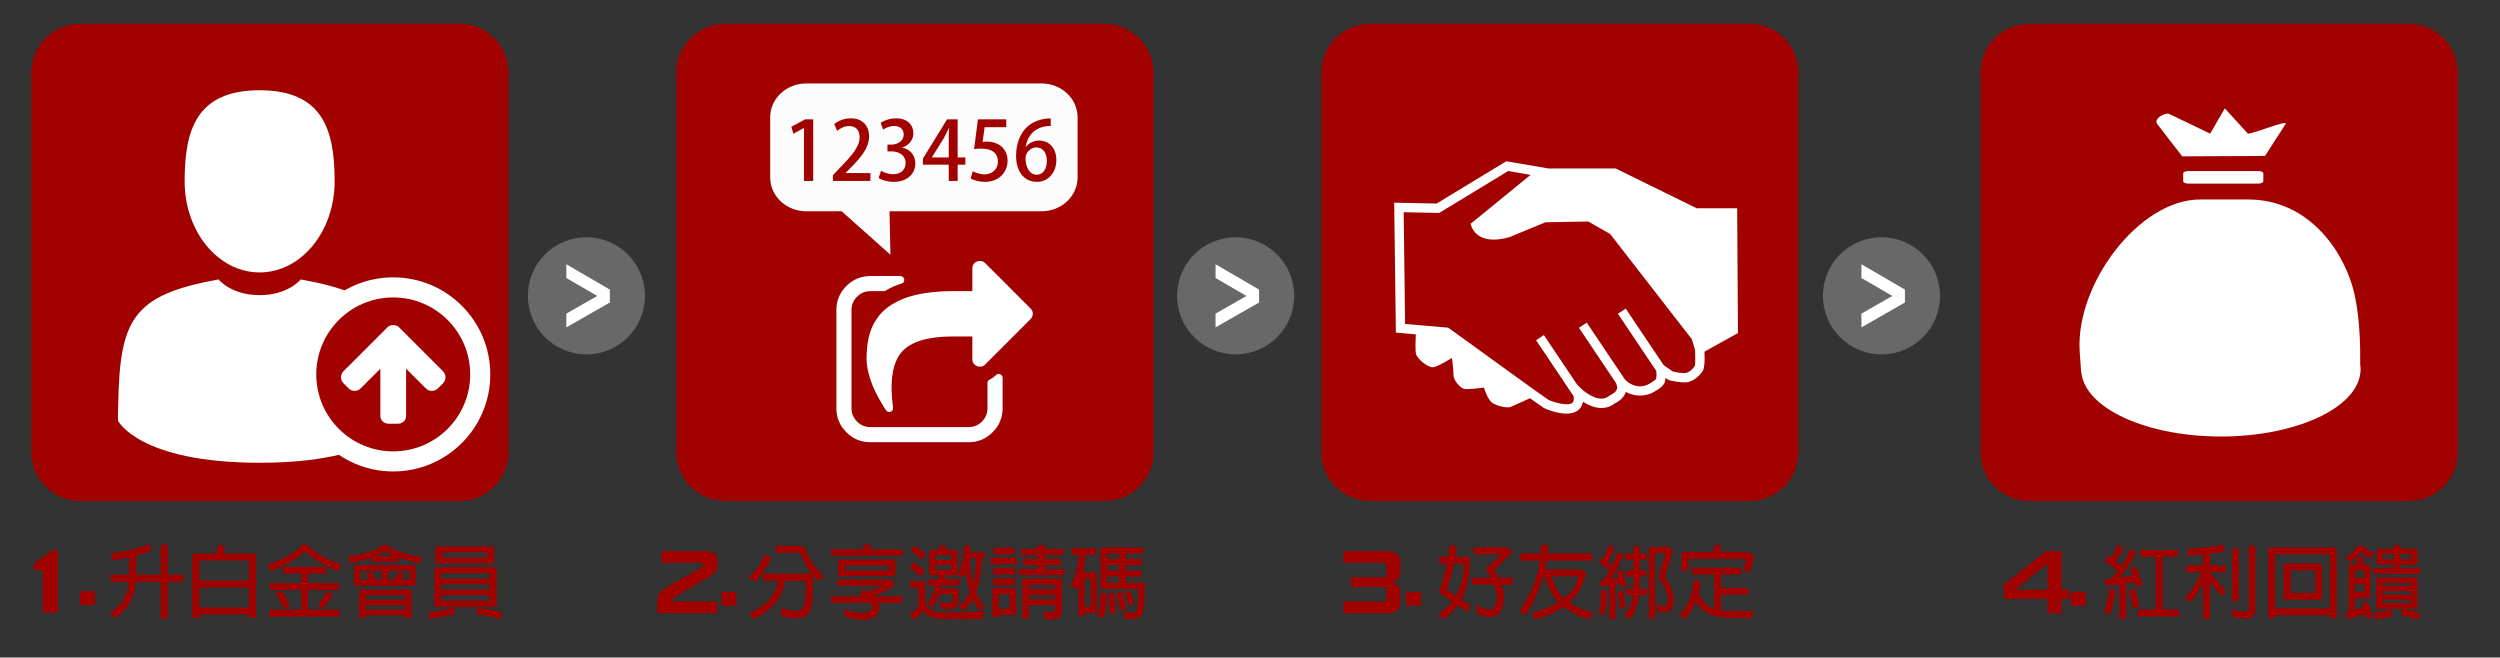 <?xml version="1.0" encoding="utf-8"?>
<!-- Generator: Adobe Illustrator 16.0.0, SVG Export Plug-In . SVG Version: 6.00 Build 0)  -->
<svg version="1.2" baseProfile="tiny" id="圖層_1"
	 xmlns="http://www.w3.org/2000/svg" xmlns:xlink="http://www.w3.org/1999/xlink" x="0px" y="0px" width="747.051px"
	 height="196.49px" viewBox="0 0 747.051 196.49" xml:space="preserve">
<rect x="0" y="0" width="747.051" height="196.49" fill="#333333" stroke="none"/>
<g>
	<path fill="#A10200" d="M151.953,135.087c0,8.078-6.55,14.626-14.626,14.626H23.974c-8.077,0-14.625-6.548-14.625-14.626V21.734
		c0-8.078,6.548-14.626,14.625-14.626h113.354c8.076,0,14.626,6.548,14.626,14.626L151.953,135.087L151.953,135.087z"/>
</g>
<g>
	<path fill="#A10200" d="M344.693,135.087c0,8.078-6.549,14.626-14.626,14.626H216.715c-8.076,0-14.627-6.548-14.627-14.626V21.734
		c0-8.078,6.551-14.626,14.627-14.626h113.354c8.077,0,14.626,6.548,14.626,14.626L344.693,135.087L344.693,135.087z"/>
</g>
<g>
	<path fill="#A10200" d="M537.434,135.086c0,8.078-6.548,14.626-14.626,14.626H409.454c-8.076,0-14.626-6.549-14.626-14.626V21.733
		c0-8.078,6.55-14.625,14.626-14.625h113.354c8.078,0,14.626,6.548,14.626,14.625L537.434,135.086L537.434,135.086z"/>
</g>
<g>
	<circle fill="#686868" cx="175.233" cy="88.398" r="17.5"/>
	<g>
		<path fill="#FFFFFF" d="M169.233,97.831v-4.109l9.232-5.286l-9.232-5.363v-4.106l12.998,7.57v3.856L169.233,97.831z"/>
	</g>
</g>
<g>
	<circle fill="#686868" cx="369.233" cy="88.398" r="17.5"/>
	<g>
		<path fill="#FFFFFF" d="M363.233,97.831v-4.109l9.233-5.286l-9.233-5.363v-4.106l12.998,7.57v3.856L363.233,97.831z"/>
	</g>
</g>
<g>
	<path fill="#A10200" d="M734.434,135.086c0,8.078-6.548,14.626-14.626,14.626H606.454c-8.076,0-14.626-6.549-14.626-14.626V21.733
		c0-8.078,6.55-14.625,14.626-14.625h113.354c8.078,0,14.626,6.548,14.626,14.625L734.434,135.086L734.434,135.086z"/>
	<g>
		<g>
			<path fill="#FFFFFF" d="M653.771,51.125c-0.774,0-1.4,0.334-1.4,0.744v2.242c0,0.409,0.626,0.745,1.4,0.745h21.16
				c0.772,0,1.4-0.336,1.4-0.745v-2.242c0-0.41-0.628-0.744-1.4-0.744H653.771z"/>
			<path fill="#FFFFFF" d="M652.089,46.717l24.751-0.118l6.123-9.532c0.94-1.468-9.43,2.865-11.263,2.865l-6.879-7.551l-4.378,7.551
				l-12.479-5.994c-1.831,0-4.404,1.74-3.331,3.129L652.089,46.717z"/>
			<path fill="#FFFFFF" d="M705.279,109.012c0.076-6.155-0.191-13.79-1.535-20.286c-2.771-13.407-13.789-29.114-31.846-29.114
				H657.38c-18.059,0-37.139,25.131-35.936,45.291c0.056,0.974,0.414,5.745,0.466,6.571c0.017-0.051,0.041-0.1,0.06-0.148
				c0.109,1.151,0.431,2.275,0.931,3.369c2.892,6.321,11.962,11.52,24.02,14.062c5.122,1.079,10.777,1.684,16.729,1.684
				c5.956,0,11.614-0.604,16.742-1.684c13.636-2.878,23.458-9.154,24.822-16.605c0.107-0.589,0.176-1.188,0.176-1.785
				C705.389,109.907,705.342,109.459,705.279,109.012z"/>
		</g>
	</g>
</g>
<g>
	<circle fill="#686868" cx="562.233" cy="88.398" r="17.5"/>
	<g>
		<path fill="#FFFFFF" d="M556.233,97.831v-4.109l9.233-5.286l-9.233-5.363v-4.106l12.998,7.57v3.856L556.233,97.831z"/>
	</g>
</g>
<g>
	<path fill="#FFFFFF" d="M519.336,99.522L519.1,62.23h-12.107l-24.218-11.894h-20.147l-12.515-2.158l-20.817,12.646l-12.678-0.26
		l0.499,38.824l5.956,0.515c-0.079,1.679-0.206,4.825,0.073,5.888c0.393,1.499,3.494,3.957,4.891,3.964
		c1.399,0.02,5.826-2.797,5.826-2.797s0.531,3.877,0.46,5.127c-0.074,1.261,1.934,4.18,3.725,4.198
		c1.799,0.021,5.367-0.468,5.367-0.468s1.074,3.405,2.322,4.421c1.241,1.031,4.654,1.778,5.591,1.402
		c0.657-0.262,3.95-1.761,5.848-2.639c2.341,1.67,3.938,2.789,4.188,2.93c0.661,0.369,3.911,1.669,6.74,1.669l0,0
		c1.89,0,3.272-0.57,4.135-1.694c0.392-0.526,0.658-1.148,0.771-1.857c1.489,0.956,3.473,1.872,5.532,1.872
		c1.498,0,2.853-0.467,4.023-1.399c0.653-0.304,2.455-1.265,3.176-3.137c0.03-0.096,0.063-0.188,0.105-0.277
		c1.84,1.035,4.624,1.634,7.541,0.439c0.696-0.342,3.074-1.544,3.863-2.882c0.274-0.479,0.408-1.094,0.494-1.718l0.764,0.523
		l0.438,0.208c0.124,0.028,3.78,0.872,5.55,0.476c2.064-0.471,3.761-2.338,4.403-3.476c0.411-0.725,0.552-2.62,0.445-5.599
		L519.336,99.522z M506.466,109.305c-0.337,0.609-1.459,1.858-2.586,2.118c-0.119,0.027-0.353,0.064-0.709,0.064
		c-1.188,0-2.719-0.333-3.286-0.471l-2.739-1.889l-11.361-16.922l-2.313,1.555l11.409,17.013l0.045-0.037
		c0.11,1.049,0.09,2.206-0.095,2.506c-0.211,0.369-1.478,1.215-2.581,1.748c-0.74,0.305-1.493,0.458-2.216,0.458
		c-2.218,0-3.854-1.418-4.477-2.052l-11.414-17l-2.318,1.553l11.124,16.597l-0.045,0.032c0.354,0.688,0.426,1.271,0.235,1.781
		c-0.344,0.891-1.429,1.493-1.815,1.646l-0.392,0.235c-0.715,0.592-1.488,0.881-2.394,0.881c-3.018,0-6.166-3.1-6.201-3.129
		l-1.067-1.076l-9.94-14.793l-2.311,1.56l11.21,16.712c0.119,0.828,0.045,1.458-0.223,1.818c-0.369,0.482-1.238,0.591-1.904,0.591
		l0,0c-2.195,0-4.972-1.084-5.378-1.317c-1.006-0.604-18.292-13.1-29.666-21.354l-0.33-0.223l-12.858-1.089l-0.425-33.402
		l10.606,0.217l20.619-12.528l6.682,1.159l-17.904,14.62c0,0,1.162,6.993,11.642,3.963l10.721-4.428l12.802-0.229l6.519,3.723
		l24.414,31.432l0.99,3.292C506.615,106.556,506.599,108.872,506.466,109.305z"/>
</g>
<g>
	<g>
		<path fill="#FCFCFC" d="M311.277,24.942h-70.402c-5.9,0-10.729,4.54-10.729,10.084V53.04c0,5.552,4.827,10.091,10.729,10.091
			h10.625l14.577,12.988l-0.271-12.988h45.472c5.903,0,10.729-4.539,10.729-10.091V35.027
			C322.008,29.482,317.181,24.942,311.277,24.942z"/>
	</g>
</g>
<g>
	<g>
		<path fill="#FFFFFF" d="M307.95,92.184l-13.542-13.546c-0.448-0.448-0.979-0.67-1.59-0.67c-0.279,0-0.574,0.058-0.88,0.176
			c-0.918,0.398-1.377,1.093-1.377,2.081v6.771h-5.646c-2.491,0-4.803,0.129-6.931,0.39c-2.127,0.258-4.004,0.614-5.627,1.074
			c-1.622,0.458-3.087,1.028-4.391,1.709c-1.305,0.684-2.414,1.406-3.334,2.17c-0.918,0.766-1.723,1.635-2.416,2.61
			c-0.693,0.977-1.246,1.935-1.658,2.875c-0.411,0.94-0.739,1.977-0.987,3.104c-0.247,1.127-0.412,2.187-0.492,3.174
			c-0.084,0.985-0.124,2.057-0.124,3.209c0,1.316,0.206,2.751,0.616,4.304c0.413,1.553,0.864,2.895,1.358,4.022
			c0.493,1.127,1.075,2.298,1.745,3.508c0.673,1.211,1.135,2.017,1.395,2.416c0.259,0.397,0.508,0.764,0.741,1.094
			c0.233,0.306,0.54,0.458,0.916,0.458c0.095,0,0.235-0.021,0.423-0.069c0.541-0.26,0.775-0.657,0.706-1.199
			c-1.059-7.902-0.188-13.465,2.61-16.687c2.703-3.08,7.854-4.62,15.447-4.62h5.646v6.772c0,0.988,0.459,1.683,1.376,2.082
			c0.305,0.118,0.6,0.177,0.881,0.177c0.635,0,1.165-0.224,1.587-0.67l13.545-13.545c0.448-0.448,0.671-0.978,0.671-1.587
			C308.621,93.158,308.399,92.628,307.95,92.184z"/>
		<path fill="#FFFFFF" d="M298.853,111.83c-0.448-0.188-0.861-0.094-1.234,0.282c-0.611,0.564-1.247,1-1.906,1.304
			c-0.423,0.236-0.636,0.577-0.636,1.022v7.549c0,1.551-0.552,2.88-1.655,3.987c-1.105,1.104-2.436,1.655-3.987,1.655h-29.348
			c-1.55,0-2.879-0.553-3.985-1.655c-1.104-1.107-1.656-2.437-1.656-3.987V92.641c0-1.554,0.554-2.88,1.656-3.986
			c1.104-1.105,2.436-1.657,3.985-1.657h3.953c0.141,0,0.329-0.048,0.563-0.142c1.317-0.8,2.882-1.505,4.691-2.117
			c0.61-0.117,0.919-0.493,0.919-1.128c0-0.306-0.112-0.569-0.337-0.793c-0.225-0.223-0.485-0.335-0.793-0.335h-8.995
			c-2.8,0-5.191,0.994-7.179,2.979c-1.987,1.987-2.979,4.381-2.979,7.179v29.346c0,2.8,0.992,5.193,2.979,7.179
			c1.985,1.987,4.379,2.981,7.179,2.981h29.35c2.796,0,5.188-0.995,7.176-2.981c1.989-1.984,2.982-4.379,2.982-7.179v-9.134
			C299.594,112.382,299.345,112.041,298.853,111.83z"/>
	</g>
</g>
<g>
	<path fill="#FFFFFF" d="M77.585,81.408c12.375,0,22.409-12.186,22.409-27.218c0-15.032-3.294-27.218-22.409-27.218
		S55.176,39.158,55.176,54.19C55.176,69.222,65.209,81.408,77.585,81.408z"/>
	<path fill="#FFFFFF" d="M35.26,122.969C35.255,122.052,35.252,122.71,35.26,122.969L35.26,122.969z"/>
	<path fill="#FFFFFF" d="M119.909,123.684C119.921,123.433,119.913,121.943,119.909,123.684L119.909,123.684z"/>
	<path fill="#FFFFFF" d="M119.861,121.868c-0.415-26.185-3.834-33.647-30.006-38.371c0,0-3.683,4.695-12.271,4.695
		c-8.587,0-12.271-4.695-12.271-4.695C39.427,88.17,35.801,95.52,35.323,121.019c-0.039,2.081-0.057,2.191-0.063,1.949
		c0.001,0.452,0.003,1.291,0.003,2.751c0,0,6.231,12.561,42.322,12.561c36.091,0,42.322-12.561,42.322-12.561
		c0-0.939,0-1.592,0.002-2.035C119.902,123.834,119.888,123.545,119.861,121.868z"/>
</g>
<g>
	<circle fill="#A10200" stroke="#FFFFFF" stroke-width="6" stroke-miterlimit="10" cx="117.507" cy="111.88" r="26"/>
	<path fill="#FFFFFF" d="M132.372,110.918l-13.043-13.041c-0.494-0.495-1.101-0.742-1.822-0.742c-0.735,0-1.336,0.247-1.804,0.742
		l-13.042,13.041c-0.507,0.508-0.761,1.116-0.761,1.823c0,0.695,0.254,1.295,0.761,1.805l1.502,1.501
		c0.481,0.508,1.083,0.762,1.803,0.762c0.722,0,1.323-0.254,1.804-0.762l5.89-5.869v14.104c0,0.694,0.25,1.259,0.751,1.693
		c0.5,0.435,1.105,0.651,1.813,0.651h2.564c0.708,0,1.313-0.217,1.813-0.651c0.5-0.435,0.752-0.999,0.752-1.693v-14.104l5.89,5.869
		c0.48,0.508,1.082,0.762,1.803,0.762c0.708,0,1.316-0.254,1.823-0.762l1.503-1.501c0.493-0.522,0.741-1.122,0.741-1.805
		C133.113,112.047,132.865,111.439,132.372,110.918z"/>
</g>
<g>
	<path fill="#A10200" d="M240.239,54.07V38.244h-0.049l-3.106,1.712l-0.636-2.079l4.158-2.226h2.397V54.07H240.239z"/>
	<path fill="#A10200" d="M260.097,54.07h-11.203v-1.737l1.933-2.03c3.889-3.987,6.042-6.531,6.042-9.295
		c0-1.786-0.856-3.351-3.18-3.351c-1.419,0-2.691,0.758-3.547,1.443l-0.856-2.03c1.125-0.93,2.911-1.712,4.965-1.712
		c3.791,0,5.455,2.568,5.455,5.357c0,3.375-2.299,6.188-5.503,9.417l-1.517,1.541v0.049h7.411V54.07z"/>
	<path fill="#A10200" d="M269.658,44.139c2.079,0.391,3.865,2.079,3.865,4.672c0,3.008-2.299,5.528-6.482,5.528
		c-1.908,0-3.62-0.563-4.5-1.149l0.734-2.177c0.66,0.44,2.128,1.052,3.645,1.052c2.617,0,3.693-1.712,3.693-3.351
		c0-2.373-2.006-3.473-4.183-3.473h-1.248v-2.03h1.199c1.59,0,3.669-0.954,3.669-2.984c0-1.443-0.93-2.593-2.886-2.593
		c-1.296,0-2.568,0.611-3.278,1.101l-0.709-2.03c0.93-0.685,2.715-1.345,4.623-1.345c3.449,0,5.137,2.079,5.137,4.427
		c0,1.883-1.174,3.522-3.278,4.305V44.139z"/>
	<path fill="#A10200" d="M286.167,54.07h-2.666v-4.868h-7.705v-1.834l7.216-11.716h3.155V47.05h2.299v2.152h-2.299V54.07z
		 M278.462,47.05h5.039v-5.528c0-1.052,0.049-2.152,0.122-3.204h-0.098c-0.563,1.174-1.027,2.079-1.541,3.057l-3.522,5.626V47.05z"
		/>
	<path fill="#A10200" d="M300.693,35.652V38h-6.458l-0.611,4.378c0.367-0.024,0.709-0.073,1.223-0.073
		c3.351,0,6.237,1.957,6.237,5.724c0,3.546-2.715,6.311-6.726,6.311c-1.81,0-3.449-0.489-4.305-1.027l0.636-2.152
		c0.734,0.416,2.079,0.929,3.571,0.929c2.079,0,3.938-1.418,3.938-3.815c0-2.373-1.614-3.865-4.892-3.865
		c-0.929,0-1.614,0.049-2.226,0.147l1.149-8.904H300.693z"/>
	<path fill="#A10200" d="M306.537,43.919c0.856-1.076,2.226-1.908,4.011-1.908c2.959,0,5.112,2.226,5.112,5.846
		c0,3.424-2.177,6.482-5.822,6.482c-3.914,0-6.213-3.204-6.213-7.778c0-3.596,1.199-6.458,2.96-8.316
		c1.908-2.005,4.794-2.862,7.387-2.862l0.024,2.25c-5.234,0-7.118,3.571-7.509,6.286H306.537z M312.823,48.029
		c0-2.397-1.223-3.987-3.155-3.987c-1.639,0-3.229,1.541-3.229,3.204c0.049,2.886,1.248,4.965,3.4,4.965
		C311.698,52.211,312.823,50.45,312.823,48.029z"/>
</g>
<g>
	<g>
		<path fill="#A10200" d="M40.682,165.983v5.784h7.345v-9.001h2.112v9.001h4.656v2.111h-4.656v11.019h-2.112v-11.019h-7.439
			c-0.385,4.729-2.448,8.329-6.098,10.802l-1.655-1.607c3.313-1.824,5.208-4.921,5.616-9.193h-5.354v-2.11h5.448v-5.232
			l-4.801,0.936l-0.72-2.063c4.992-0.695,8.833-1.655,11.497-2.88l0.864,1.943c-1.296,0.505-2.736,0.984-4.368,1.393L40.682,165.983
			z"/>
		<path fill="#A10200" d="M59.554,183.601v1.057h-2.137v-18.506c0-0.479,0.239-0.721,0.72-0.721h6.217
			c0.504-1.104,0.84-2.017,1.056-2.735l1.92,0.695l-0.695,2.04h9.145c0.48,0,0.744,0.24,0.744,0.721v18.506h-2.136v-1.057H59.554z
			 M74.387,167.784c0-0.217-0.096-0.313-0.313-0.313H59.865c-0.239,0-0.336,0.12-0.312,0.313v5.712h14.833V167.784z M59.554,181.56
			h14.833v-6.023H59.554V181.56z"/>
		<path fill="#A10200" d="M100.931,170.664c-3.721-1.536-7.009-3.504-9.865-5.856c-1.92,1.92-5.304,3.89-10.104,5.904l-1.128-1.944
			c5.473-1.848,9.072-3.911,10.704-6.216l1.969,0.407l-0.288,0.408c2.808,2.353,6.121,4.151,9.913,5.377L100.931,170.664z
			 M90.01,182.209v-5.929h-9.337v-2.04h9.337v-2.832h-5.497v-2.04H97.57v2.04h-5.544v2.832h9.289v2.04h-9.289v5.929h9.48v2.04
			H80.481v-2.04H90.01z M84.897,181.993c-0.912-1.896-1.776-3.36-2.544-4.394l1.752-1.08c0.888,1.152,1.752,2.642,2.616,4.488
			L84.897,181.993z M95.026,180.745c1.008-1.345,1.968-2.784,2.76-4.226l1.656,1.177c-1.032,1.704-2.016,3.169-2.855,4.297
			L95.026,180.745z"/>
		<path fill="#A10200" d="M125.41,168.359c-1.775-0.359-3.889-0.937-6.289-1.729v1.248h-8.16v-1.271
			c-1.824,0.601-3.938,1.177-6.386,1.681l-0.695-1.944c5.304-0.695,8.977-1.968,10.896-3.744l1.704,0.721l-0.168,0.168
			c3.048,1.536,6.336,2.521,9.841,2.929L125.41,168.359z M124.187,174.744c0,0.168-0.096,0.265-0.264,0.265h-17.905
			c-0.168,0-0.264-0.097-0.264-0.265v-5.642c0-0.168,0.096-0.238,0.264-0.238h17.905c0.168,0,0.264,0.07,0.264,0.238V174.744z
			 M109.233,183.841v0.864h-1.944v-8.185c-0.023-0.192,0.072-0.313,0.313-0.313h14.929c0.265,0,0.408,0.119,0.408,0.384v8.112
			h-1.944v-0.864L109.233,183.841L109.233,183.841z M111.033,170.736c0.456,0.672,0.912,1.512,1.32,2.52h1.729v-2.64h-6.409
			c-0.072,0-0.097,0.022-0.072,0.072v2.472l0.072,0.096h2.615l-0.911-1.632L111.033,170.736z M109.233,179.209h11.761v-1.08
			c0-0.168-0.096-0.265-0.288-0.265h-11.209c-0.191,0-0.287,0.097-0.264,0.265V179.209z M120.994,180.865h-11.761v1.296h11.761
			V180.865z M117.922,166.128l-2.977-1.465c-0.527,0.337-1.439,0.864-2.76,1.465H117.922z M120.826,171.816l-0.888,1.438h2.304
			l0.097-0.096v-2.472l-0.097-0.072h-6.289v2.64h1.633c0.743-0.96,1.319-1.8,1.655-2.472L120.826,171.816z"/>
		<path fill="#A10200" d="M128.097,182.977c2.424-0.239,4.92-0.769,7.513-1.487l0.384,1.992c-2.712,0.672-5.256,1.199-7.655,1.512
			L128.097,182.977z M148.379,181.056c0,0.192-0.097,0.288-0.288,0.288h-18.073c-0.168,0-0.264-0.096-0.264-0.288v-11.305
			c0-0.192,0.096-0.288,0.264-0.288h18.073c0.191,0,0.288,0.096,0.288,0.288V181.056z M147.635,168.072
			c0,0.19-0.097,0.287-0.288,0.287h-16.97c-0.168,0-0.265-0.097-0.265-0.287v-4.489c0-0.168,0.097-0.264,0.265-0.264h16.969
			c0.191,0,0.288,0.096,0.288,0.264L147.635,168.072L147.635,168.072z M131.793,172.92h14.545v-1.512
			c0-0.072-0.024-0.096-0.097-0.096h-14.377c-0.071,0-0.096,0.022-0.071,0.096V172.92z M146.339,177.864h-14.545v1.513
			c-0.024,0.072,0,0.096,0.071,0.12h14.377l0.097-0.12V177.864z M131.793,176.209h14.545V174.6h-14.545V176.209z M145.595,165.168
			c0-0.072-0.024-0.097-0.096-0.097h-13.273c-0.072,0-0.096,0.023-0.072,0.097v1.319c-0.023,0.071,0,0.097,0.072,0.12h13.273
			l0.096-0.12V165.168z M149.555,184.993c-2.497-0.72-4.92-1.2-7.273-1.416l0.456-1.992c3.192,0.456,5.642,0.984,7.369,1.488
			L149.555,184.993z"/>
	</g>
	<g>
		<path fill="#A10200" d="M10.055,168.472l5.452-3.987h1.792v18.553h-4.544v-12.723h-2.7V168.472z"/>
		<path fill="#A10200" d="M23.887,176.677h4.468v4.14h-4.468V176.677z"/>
	</g>
</g>
<g>
	<g>
		<path fill="#A10200" d="M223.698,172.548c2.185-1.921,3.816-4.2,4.85-6.793l1.968,0.841c-1.488,3.287-3.192,5.713-5.041,7.271
			L223.698,172.548z M242.948,172.019c0.024,0.264,0.049,0.768,0.049,1.512c0,0.864-0.024,2.017-0.072,3.505
			c-0.096,2.928-0.456,4.85-0.96,5.712c-0.864,1.394-2.136,2.04-4.104,2.04c-1.248,0-2.76-0.264-4.487-0.792l0.144-2.328
			c1.8,0.602,3.24,0.912,4.296,0.912c2.017,0,2.664-1.2,2.856-4.128c0.096-1.536,0.12-2.712,0.12-3.505
			c0-0.743-0.024-1.176-0.097-1.296l-0.216-0.072h-5.808c-0.384,1.776-0.912,3.385-1.608,4.729
			c-1.439,2.447-4.056,4.729-7.825,6.721l-1.487-1.729c1.319-0.553,2.567-1.271,3.768-2.137c2.784-1.848,4.488-4.393,5.017-7.585
			h-4.561v-2.136h14.281l0.264,0.048c-1.056-1.392-2.185-3.432-3.36-6.097c-0.048-0.145-0.144-0.216-0.336-0.216h-7.009v-2.04h7.969
			c0.265,0,0.433,0.144,0.576,0.407c1.656,3.889,3.648,6.816,5.929,8.762l-1.921,1.248L242.948,172.019z"/>
		<path fill="#A10200" d="M257.995,164.171v-1.439h2.111v1.439h9.625v1.849h-21.41v-1.849H257.995z M262.459,180.132
			c0.191,0.505,0.288,1.032,0.288,1.514c0,0.672-0.192,1.606-0.937,2.352c-1.056,0.816-2.399,1.226-4.056,1.226
			c-1.536,0-3.336-0.36-5.4-1.104l-0.071-2.184c2.208,0.814,3.769,1.2,5.353,1.2c2.472,0,3.024-1.104,3.024-1.656
			c0-0.385-0.24-0.841-0.648-1.346h-11.689v-1.943h9.025l-0.576-0.313l1.104-1.752l1.056,0.672c2.328-0.672,4.057-1.248,5.113-1.775
			H250.22v-1.849h16.177l1.032,1.584c-1.417,1.248-3.648,2.376-6.649,3.385l0.049,0.048h8.809v1.943L262.459,180.132
			L262.459,180.132z M267.572,171.899c0,0.168-0.096,0.264-0.287,0.264h-16.585c-0.169,0-0.265-0.096-0.265-0.264v-4.416
			c0-0.168,0.096-0.265,0.265-0.265h16.585c0.191,0,0.287,0.097,0.287,0.265V171.899L267.572,171.899z M265.531,169.067
			c0-0.048-0.023-0.072-0.096-0.072h-12.889c-0.072,0-0.096,0.024-0.072,0.072v1.224c-0.023,0.072,0,0.098,0.072,0.12h12.889
			l0.097-0.12L265.531,169.067L265.531,169.067z"/>
		<path fill="#A10200" d="M274.987,172.283c-1.248-1.248-2.328-2.136-3.239-2.712l1.296-1.584c1.008,0.624,2.111,1.56,3.313,2.76
			L274.987,172.283z M274.434,180.684v-4.705c0-0.191-0.096-0.288-0.264-0.288h-2.185v-2.04h3.984c0.336,0,0.504,0.168,0.504,0.504
			v5.905c0.096,0.456,0.36,0.912,0.792,1.392c0.432,0.528,1.224,0.984,2.354,1.368c0.575,0.12,1.775,0.192,3.575,0.192
			c2.473,0,6.098-0.12,10.873-0.36l-0.456,2.305l-11.809,0.048c-3.024-0.119-5.064-0.983-6.097-2.593
			c-0.24,0.792-1.536,2.232-2.809,2.761l-1.08-1.801c1.104-0.526,1.849-1.056,2.208-1.56L274.434,180.684z M275.37,167.219
			c-1.272-1.2-2.328-2.063-3.24-2.593l1.248-1.632c1.008,0.624,2.136,1.512,3.336,2.664L275.37,167.219z M280.555,177.563
			c-0.144,0.912-0.744,2.231-1.776,3.865l-1.703-0.793c1.344-1.896,2.088-3.815,2.208-5.736h-1.896v-1.775h3.24v-1.225h-2.76
			c-0.169,0-0.24-0.096-0.24-0.264v-7.081c0-0.168,0.071-0.24,0.24-0.24h2.783l0.408-1.512l1.824,0.504l-0.24,1.008h3.241
			c0.168,0,0.24,0.072,0.24,0.24v7.081c0,0.168-0.072,0.264-0.24,0.264h-3.409v1.225h4.128v1.775h-5.544l-0.12,0.983h4.945
			c0.432,0.097,0.647,0.145,0.647,0.961l-0.096,2.712c-0.072,1.345-0.624,2.521-2.735,2.521c-0.744,0-1.656-0.12-2.713-0.36v-2.063
			c0.912,0.384,1.681,0.552,2.305,0.552c1.464,0,1.464-0.624,1.464-1.896c0-0.553-0.024-0.744-0.288-0.744h-3.913V177.563z
			 M279.475,167.315h4.8v-1.345l-0.096-0.072h-4.632c-0.072,0-0.096,0.023-0.072,0.072V167.315z M284.275,168.899h-4.8v1.32
			l0.072,0.096h4.632l0.096-0.096V168.899z M286.459,181.308c1.344-1.032,2.521-2.545,3.457-4.488
			c-0.624-1.705-1.057-3.648-1.32-5.809l-0.624,1.535l-1.872-0.433c1.368-2.976,1.992-6.024,1.92-9.12h1.849l-0.097,2.063h4.417
			v1.775h-0.84c0,1.824,0,5.186-1.68,10.178c0.432,1.079,1.296,2.688,2.544,4.729l-1.752,0.648c-0.672-1.152-1.248-2.28-1.729-3.36
			c-0.288,0.792-1.199,1.968-2.712,3.432L286.459,181.308z M289.748,166.835c0.12,2.496,0.359,4.634,0.744,6.36l0.287,1.248
			c0.624-2.353,0.912-4.848,0.912-7.608H289.748z"/>
		<path fill="#A10200" d="M296.034,166.667h7.824v1.944h-7.824V166.667z M298.458,183.757v0.647h-1.944v-8.089
			c0-0.384,0.216-0.601,0.6-0.601h5.882c0.407,0,0.624,0.217,0.624,0.601v6.769c0,0.456-0.217,0.673-0.648,0.673H298.458z
			 M296.802,169.763h6.481v1.942h-6.481V169.763z M296.802,172.859h6.481v1.944h-6.481V172.859z M296.898,163.667h6.192v1.944
			h-6.192V163.667z M301.675,177.876c0-0.216-0.12-0.313-0.336-0.313h-2.568c-0.216,0-0.312,0.097-0.312,0.313v4.032h2.808
			c0.264,0,0.408-0.144,0.408-0.408V177.876z M310.147,170.003v-1.15h-4.439v-1.85h4.439v-1.151h-5.088v-1.849h5.088v-1.177h2.041
			v1.177h5.448v1.849h-5.448v1.151h4.704v1.85h-4.704v1.15h5.904v1.85h-13.609v-1.85H310.147z M307.507,180.803v4.057h-2.04v-11.473
			c0-0.336,0.168-0.48,0.504-0.48h10.897c0.312,0,0.479,0.146,0.479,0.48v9.385c0,1.68-1.271,2.399-3.023,2.399
			c-0.673,0-1.465-0.097-2.353-0.287l-0.096-2.28c0.983,0.288,1.728,0.408,2.256,0.408c1.176,0,1.176-0.984,1.176-1.058v-1.151
			H307.507L307.507,180.803z M307.507,176.027h7.801v-1.128c0-0.096-0.048-0.145-0.168-0.145h-7.489
			c-0.096,0-0.144,0.049-0.144,0.145V176.027L307.507,176.027z M307.507,179.028h7.801v-1.225h-7.801V179.028z"/>
		<path fill="#A10200" d="M324.091,183.18v0.936h-1.849v-9.24l-0.479,0.983l-2.017-0.6c1.584-3.098,2.496-6.266,2.688-9.457h-2.208
			v-1.944h7.344v1.944h-3.216c-0.168,2.017-0.408,3.743-0.792,5.209h3.577c0.408,0,0.624,0.19,0.624,0.6v10.945
			c0,0.432-0.216,0.624-0.648,0.624H324.091z M325.914,173.172c0-0.191-0.119-0.287-0.336-0.287h-1.176
			c-0.216,0-0.312,0.096-0.312,0.287v8.16h1.439c0.265,0,0.384-0.12,0.384-0.358V173.172z M330.691,177.252
			c0.024,0.433,0.024,0.841,0.024,1.248c0,2.305-0.336,4.416-1.009,6.288c-0.672-0.407-1.271-0.646-1.8-0.72
			c0.576-1.488,0.864-3.096,0.864-4.824c0-0.624-0.048-1.271-0.12-1.944L330.691,177.252z M329.179,175.979
			c-0.192,0-0.313-0.12-0.313-0.359v-11.594c0-0.264,0.145-0.407,0.408-0.407h12.265v1.849h-5.111v1.535h4.656v1.85h-4.656v1.606
			h4.729v1.85h-4.729v1.8h5.231c0.288,0,0.408,0.168,0.408,0.479c-0.023,3.889-0.192,6.528-0.479,7.922
			c-0.433,2.472-2.376,2.472-3.408,2.472c-0.672,0-1.464-0.048-2.354-0.168l-0.071-2.064c1.8,0.386,2.256,0.456,2.64,0.456
			c0.312,0,0.528-0.07,0.672-0.19c0.408-0.408,0.672-0.912,0.769-1.536c0.216-1.032,0.216-3.192,0.216-5.4
			c0-0.049-0.097-0.097-0.24-0.097h-10.632V175.979z M334.483,167.003v-1.535h-3.456c-0.144,0-0.216,0.071-0.216,0.216v1.319
			H334.483z M334.483,170.459v-1.606h-3.672v1.606H334.483z M330.811,174.107h3.672v-1.8h-3.672V174.107z M331.578,183.372
			c0.049-2.136-0.096-4.151-0.432-6.023l1.872-0.097c0.264,3.146,0.384,5.208,0.384,6.12H331.578z M334.652,182.268
			c-0.216-1.608-0.576-3.337-1.104-5.138l1.8-0.336c0.576,2.137,0.936,3.912,1.128,5.258L334.652,182.268z M336.115,176.916
			l1.704-0.408c0.408,1.248,0.792,2.616,1.057,4.104l-1.729,0.264L336.115,176.916z"/>
	</g>
	<g>
		<path fill="#A10200" d="M197.714,168.182V164.7h13.354c0.823,0.033,1.514,0.185,2.069,0.454c0.336,0.151,0.631,0.445,0.884,0.883
			c0.234,0.422,0.361,0.934,0.379,1.54v1.868c-0.135,1.127-0.927,2.078-2.373,2.853c-3.669,2.138-7.338,4.282-11.006,6.437v1.035
			h13.252v3.483h-17.922v-3.609c0.051-0.741,0.252-1.431,0.605-2.07c0.336-0.622,0.917-1.22,1.742-1.792
			c0.354-0.219,0.697-0.42,1.034-0.605c3.434-1.919,6.866-3.854,10.3-5.807v-1.187H197.714z"/>
		<path fill="#A10200" d="M215.586,176.891h4.468v4.14h-4.468V176.891z"/>
	</g>
</g>
<g>
	<g>
		<path fill="#A10200" d="M429.818,183.385c1.872-1.248,3.24-2.448,4.129-3.602l-3.457-2.353c-0.239-0.239-0.358-0.527-0.358-0.863
			c0-0.192,0.047-0.408,0.144-0.647c0.624-1.562,1.32-4.08,2.04-7.514h-2.28v-2.04h2.688l0.553-3.456l2.016,0.336l-0.455,3.12h3.937
			c0.336-0.048,0.504,0.216,0.504,0.408c-0.049,5.568-0.937,9.721-2.592,12.36l2.808,1.921l-0.937,1.848l-2.928-1.992
			c-1.32,1.634-2.736,3.05-4.298,4.152L429.818,183.385z M435.051,178.056c1.487-2.809,2.305-6.024,2.399-9.648h-2.977
			c-0.504,2.521-1.226,5.064-2.064,7.633v0.145l0.313,0.265L435.051,178.056z M448.564,165.599h-8.233v-2.04h10.395l1.127,1.607
			l-4.584,4.416c-0.48,0.528-0.552,0.722-0.552,0.912c0,0.24,0.12,0.48,0.359,0.696l0.863,1.464h4.081v2.04h-3.265
			c0.407,1.272,0.624,2.617,0.624,3.984c0,3.527-1.584,5.761-4.225,5.761c-1.201,0-2.593-0.456-4.151-1.368l0.432-2.256
			c0.384,0.24,2.063,1.368,3.528,1.368c0.312,0,0.601-0.048,0.814-0.168c0.457-0.216,1.465-1.152,1.465-3.288
			c0-1.104-0.239-2.448-0.744-4.033h-6.601v-2.04h5.64c-0.336-0.6-0.694-1.224-1.127-1.8c-0.121-0.168-0.336-0.432-0.336-0.72
			c0-0.146,0.097-0.336,0.336-0.528L448.564,165.599z"/>
		<path fill="#A10200" d="M457.706,183.121c2.904-0.672,5.593-1.728,8.041-3.12c-1.969-2.063-3.385-4.68-4.151-7.752h-0.361
			c-1.295,4.225-3.096,8.04-5.328,11.474l-2.016-0.984c3.408-4.656,5.52-9.721,6.288-15.217h-5.856v-2.137h6.072l0.145-2.641
			l2.138,0.119l-0.193,2.521h13.25v2.137h-13.489l-0.504,2.688h10.657l1.535,1.032c-0.84,4.297-2.544,6.289-5.017,8.785
			c2.16,1.44,4.585,2.496,7.226,3.146l-1.344,1.92c-2.978-0.912-5.521-2.186-7.563-3.793c-2.353,1.607-5.208,2.903-8.544,3.864
			L457.706,183.121z M463.683,172.249c0.744,2.809,1.992,4.969,3.695,6.528v0.023c1.057-0.889,3.553-3.023,4.057-6.146v-0.096
			c0-0.192-0.144-0.313-0.432-0.313h-7.32V172.249z"/>
		<path fill="#A10200" d="M477.722,183.433c0.526-2.929,0.768-5.28,0.694-7.058l1.776,0.12c0.072,1.992-0.144,4.394-0.696,7.152
			L477.722,183.433z M480.913,174.913l-2.52,0.408c-0.12-0.528-0.288-1.129-0.528-1.775l1.2-0.192
			c0.601-0.72,1.226-1.608,1.92-2.712c-1.056-1.032-2.11-1.872-3.216-2.521l0.938-1.607l0.454,0.313
			c0.576-1.225,1.104-2.567,1.608-3.983l1.681,0.768c-0.359,1.08-0.983,2.497-1.896,4.272l1.32,1.151
			c0.622-1.344,1.056-2.664,1.296-3.912l1.849,0.408c-0.36,1.992-1.609,4.488-3.673,7.416l2.328-0.432l-0.528-1.752l1.705-0.408
			c0.623,2.208,1.056,3.815,1.224,4.824l-1.704,0.313l-0.239-1.129l-1.368,0.24v10.417h-1.85L480.913,174.913L480.913,174.913z
			 M485.091,176.569l0.624,5.16l-1.656,0.192l-0.6-5.018L485.091,176.569z M485.211,183.937c2.256-2.064,2.735-5.81,2.735-6.146
			h-2.111v-1.848h2.279v-3.696h-2.088v-1.849h2.088v-3.12h-2.473v-1.849h2.473v-2.208h1.872v2.208h2.136v1.849h-2.136v3.12h1.968
			v1.849h-1.991v3.696h2.257v1.848h-2.425c-0.433,3.266-1.367,5.688-2.809,7.272L485.211,183.937z M494.836,165.311
			c-0.168,0-0.265,0.097-0.265,0.265v19.321h-1.849V163.8c0-0.217,0.12-0.336,0.336-0.336h5.616l1.248,0.96l-2.279,7.681v0.576
			c1.871,2.784,2.496,4.513,2.496,6.673c0,1.92-0.77,3.672-2.856,3.672c-0.576,0-1.177-0.192-2.208-0.646l0.265-2.018
			c0.912,0.576,1.438,0.769,1.872,0.769c0.983,0,1.199-0.624,1.199-2.111c0-1.633-0.889-3.553-2.615-6.193
			c-0.145-0.144-0.217-0.288-0.192-0.432l2.017-6.793l0.049-0.288L494.836,165.311L494.836,165.311z"/>
		<path fill="#A10200" d="M517.803,184.681c-5.952-0.168-8.905-1.272-11.041-4.896c-0.815,1.896-1.872,3.696-3.216,5.257
			l-1.705-1.199c3.239-3.89,3.841-6.457,4.319-10.441l2.041,0.216c-0.145,1.297-0.359,2.497-0.625,3.602
			c1.129,2.473,2.665,4.057,4.634,4.775v-10.297h-6.505v-2.04h14.546v2.04h-6v3.961h8.159v2.04h-8.159v4.704
			c0.888,0.096,1.823,0.146,2.782,0.146h7.033l-0.553,2.136h-5.711V184.681z M512.067,164.975v-2.017h2.136v2.017h8.064l1.849,0.937
			c-0.12,1.416-0.552,3.146-1.248,5.16l-1.92-0.696c0.456-1.56,0.721-2.592,0.77-3.048v-0.071c0-0.168-0.098-0.239-0.289-0.239
			h-16.729c-0.121,0-0.192,0.048-0.192,0.168v3.432h-2.039v-5.256c0-0.265,0.144-0.385,0.407-0.385L512.067,164.975L512.067,164.975
			z"/>
	</g>
	<g>
		<path fill="#A10200" d="M401.467,168.182V164.7h13.101c0.724,0.018,1.413,0.143,2.07,0.379c1.127,0.488,1.724,1.305,1.792,2.448
			v3.659c-0.018,0.388-0.084,0.732-0.203,1.036c-0.168,0.421-0.428,0.757-0.781,1.009c-0.354,0.27-0.8,0.505-1.338,0.707
			l0.479,0.253c0.622,0.319,1.102,0.697,1.438,1.136c0.235,0.42,0.37,0.892,0.404,1.414v3.71c-0.018,0.303-0.102,0.647-0.252,1.034
			c-0.136,0.354-0.404,0.683-0.809,0.985c-0.539,0.371-1.229,0.614-2.07,0.732l-0.807,0.05h-13.025v-3.482h12.772v-4.368h-10.526
			V172.5h10.526v-4.317H401.467z"/>
		<path fill="#A10200" d="M420.171,176.891h4.468v4.141h-4.468V176.891z"/>
	</g>
</g>
<g>
	<g>
		<path fill="#A10200" d="M628.77,183.013c0.646-2.184,1.176-4.561,1.536-7.08l1.969,0.479c-0.721,3.601-1.272,6.023-1.608,7.177
			L628.77,183.013z M633.306,174.565l-3.984,0.527c-0.071-0.552-0.239-1.176-0.479-1.896l2.041-0.266l1.968-2.23
			c-1.345-1.226-2.688-2.209-4.009-2.952l0.912-1.729l1.057,0.648c0.721-1.177,1.393-2.474,2.064-3.889l1.68,0.983
			c-0.504,1.031-1.271,2.353-2.328,4.008l1.729,1.394c1.104-1.704,1.92-3.337,2.446-4.97l1.85,0.624
			c-0.575,2.018-2.208,4.608-4.824,7.729l3.816-0.552l-0.77-2.018l1.945-0.576c0.959,2.616,1.606,4.489,1.848,5.546l-1.969,0.432
			l-0.384-1.439l-2.567,0.336v10.682h-2.041L633.306,174.565L633.306,174.565z M638.082,175.933l1.248,5.4l-1.871,0.456l-1.248-5.28
			L638.082,175.933z M644.179,182.149v-15.769h-4.633v-2.041h11.28v2.041h-4.607v15.769h4.969v2.041h-12.289v-2.041H644.179z"/>
		<path fill="#A10200" d="M663.691,178.141c-0.912-1.319-2.016-2.761-3.313-4.319v11.137h-2.04v-10.825
			c-0.983,2.041-2.208,3.938-3.602,5.641l-1.942-0.936c2.206-2.4,3.888-5.017,5.063-7.849h-4.633v-2.041h5.112v-3.265l-4.536,0.313
			l-0.336-2.017c4.561-0.191,8.231-0.647,10.969-1.248l0.408,1.992c-1.104,0.288-4.273,0.744-4.465,0.744v3.479h4.775v2.041h-4.775
			v0.119c1.703,1.849,3.359,3.769,4.873,5.761L663.691,178.141z M671.948,163.068h2.04v19.25c0,0.433-0.072,2.545-3.145,2.545
			c-1.009,0-2.306-0.192-3.864-0.624v-2.112c1.513,0.432,2.712,0.646,3.552,0.646c1.273,0,1.417-0.454,1.417-0.982V163.068
			L671.948,163.068z M666.979,164.004h2.04v15.697h-2.04V164.004z"/>
		<path fill="#A10200" d="M679.795,183.83v1.008h-2.041v-20.546c0-0.456,0.239-0.695,0.696-0.695h19.081
			c0.504,0,0.721,0.239,0.721,0.695v20.546h-2.04v-1.008H679.795z M679.795,181.79h16.417v-15.865c0-0.192-0.097-0.288-0.288-0.288
			h-15.865c-0.216,0-0.288,0.12-0.264,0.288V181.79z M693.859,178.933c0,0.192-0.096,0.288-0.312,0.288h-10.825
			c-0.191,0-0.287-0.096-0.287-0.288v-10.271c0-0.192,0.096-0.288,0.287-0.288h10.825c0.216,0,0.312,0.096,0.312,0.288V178.933z
			 M691.698,170.413h-7.129c-0.071,0-0.096,0.022-0.096,0.096v6.553c0,0.072,0.023,0.12,0.096,0.12h7.129
			c0.072,0,0.121-0.048,0.121-0.12v-6.553L691.698,170.413z"/>
		<path fill="#A10200" d="M708.091,166.908c-0.96-0.624-1.85-1.271-2.664-1.969c-0.434,0.721-1.464,1.752-3.024,3.049l-1.774-1.177
			c1.991-1.319,3.312-2.592,3.862-3.769h1.85l-0.12,0.36c1.008,0.672,2.063,1.319,3.168,1.871L708.091,166.908z M706.866,183.469
			c-2.305,0.696-4.129,1.248-5.425,1.536l-0.696-1.944l1.104-0.216v-13.753c0-0.336,0.192-0.528,0.528-0.528h1.896v-2.111h1.848
			v2.111h1.607c0.36,0,0.553,0.192,0.553,0.528v9.072c0,0.408-0.191,0.601-0.576,0.601h-4.008v3.553l2.473-0.769l-0.479-1.2
			l1.752-0.576c0.695,1.729,1.271,3.288,1.632,4.682l-1.775,0.456L706.866,183.469z M703.698,172.693h2.736v-1.823
			c0-0.313-0.169-0.456-0.457-0.456h-1.848c-0.288,0-0.433,0.144-0.433,0.456L703.698,172.693L703.698,172.693z M706.435,174.541
			h-2.736v2.376h2.424c0.217,0,0.313-0.096,0.313-0.313L706.435,174.541L706.435,174.541z M715.34,169.789v-1.104h-5.018
			c-0.168,0-0.24-0.096-0.24-0.264v-4.177c0-0.168,0.072-0.24,0.24-0.24h5.018v-1.104h1.848v1.104h4.896
			c0.168,0,0.264,0.072,0.264,0.24v4.177c0,0.168-0.096,0.264-0.264,0.264h-4.896v1.104h6.001v1.656h-13.993v-1.656H715.34z
			 M709.41,183.158c2.137-0.24,3.816-0.602,5.064-1.032l0.456,1.92c-1.394,0.479-3.12,0.84-5.186,1.057L709.41,183.158z
			 M722.347,181.693c0,0.17-0.097,0.266-0.265,0.266h-11.761c-0.168,0-0.239-0.096-0.239-0.266v-8.855
			c0-0.168,0.071-0.24,0.239-0.24h11.761c0.169,0,0.265,0.072,0.265,0.24V181.693z M715.34,167.1v-1.512h-3.313
			c-0.072,0-0.096,0.023-0.072,0.071v1.345l0.072,0.096H715.34z M711.954,175.07h8.546v-0.744l-0.097-0.072h-8.377
			c-0.072,0-0.096,0.023-0.072,0.072V175.07L711.954,175.07z M711.954,177.709h8.546v-1.056h-8.546V177.709z M720.5,179.269h-8.546
			v0.912l0.072,0.097h8.377l0.097-0.097V179.269L720.5,179.269z M717.187,165.589v1.512h3.217l0.097-0.096v-1.345l-0.097-0.071
			H717.187z M722.683,185.221c-2.088-0.672-3.769-1.08-5.064-1.199l0.24-1.921c1.513,0.168,3.337,0.602,5.425,1.272L722.683,185.221
			z"/>
	</g>
	<g>
		<path fill="#A10200" d="M598.811,174.644l12.697-9.944h4.518v11.535h2.271v2.727h-2.271v4.291h-4.19v-4.291h-13.024V174.644z
			 M611.835,168.359c-3.264,2.625-6.486,5.26-9.668,7.901h9.668V168.359z"/>
		<path fill="#A10200" d="M618.752,176.891h4.469v4.141h-4.469V176.891z"/>
	</g>
</g>
</svg>
